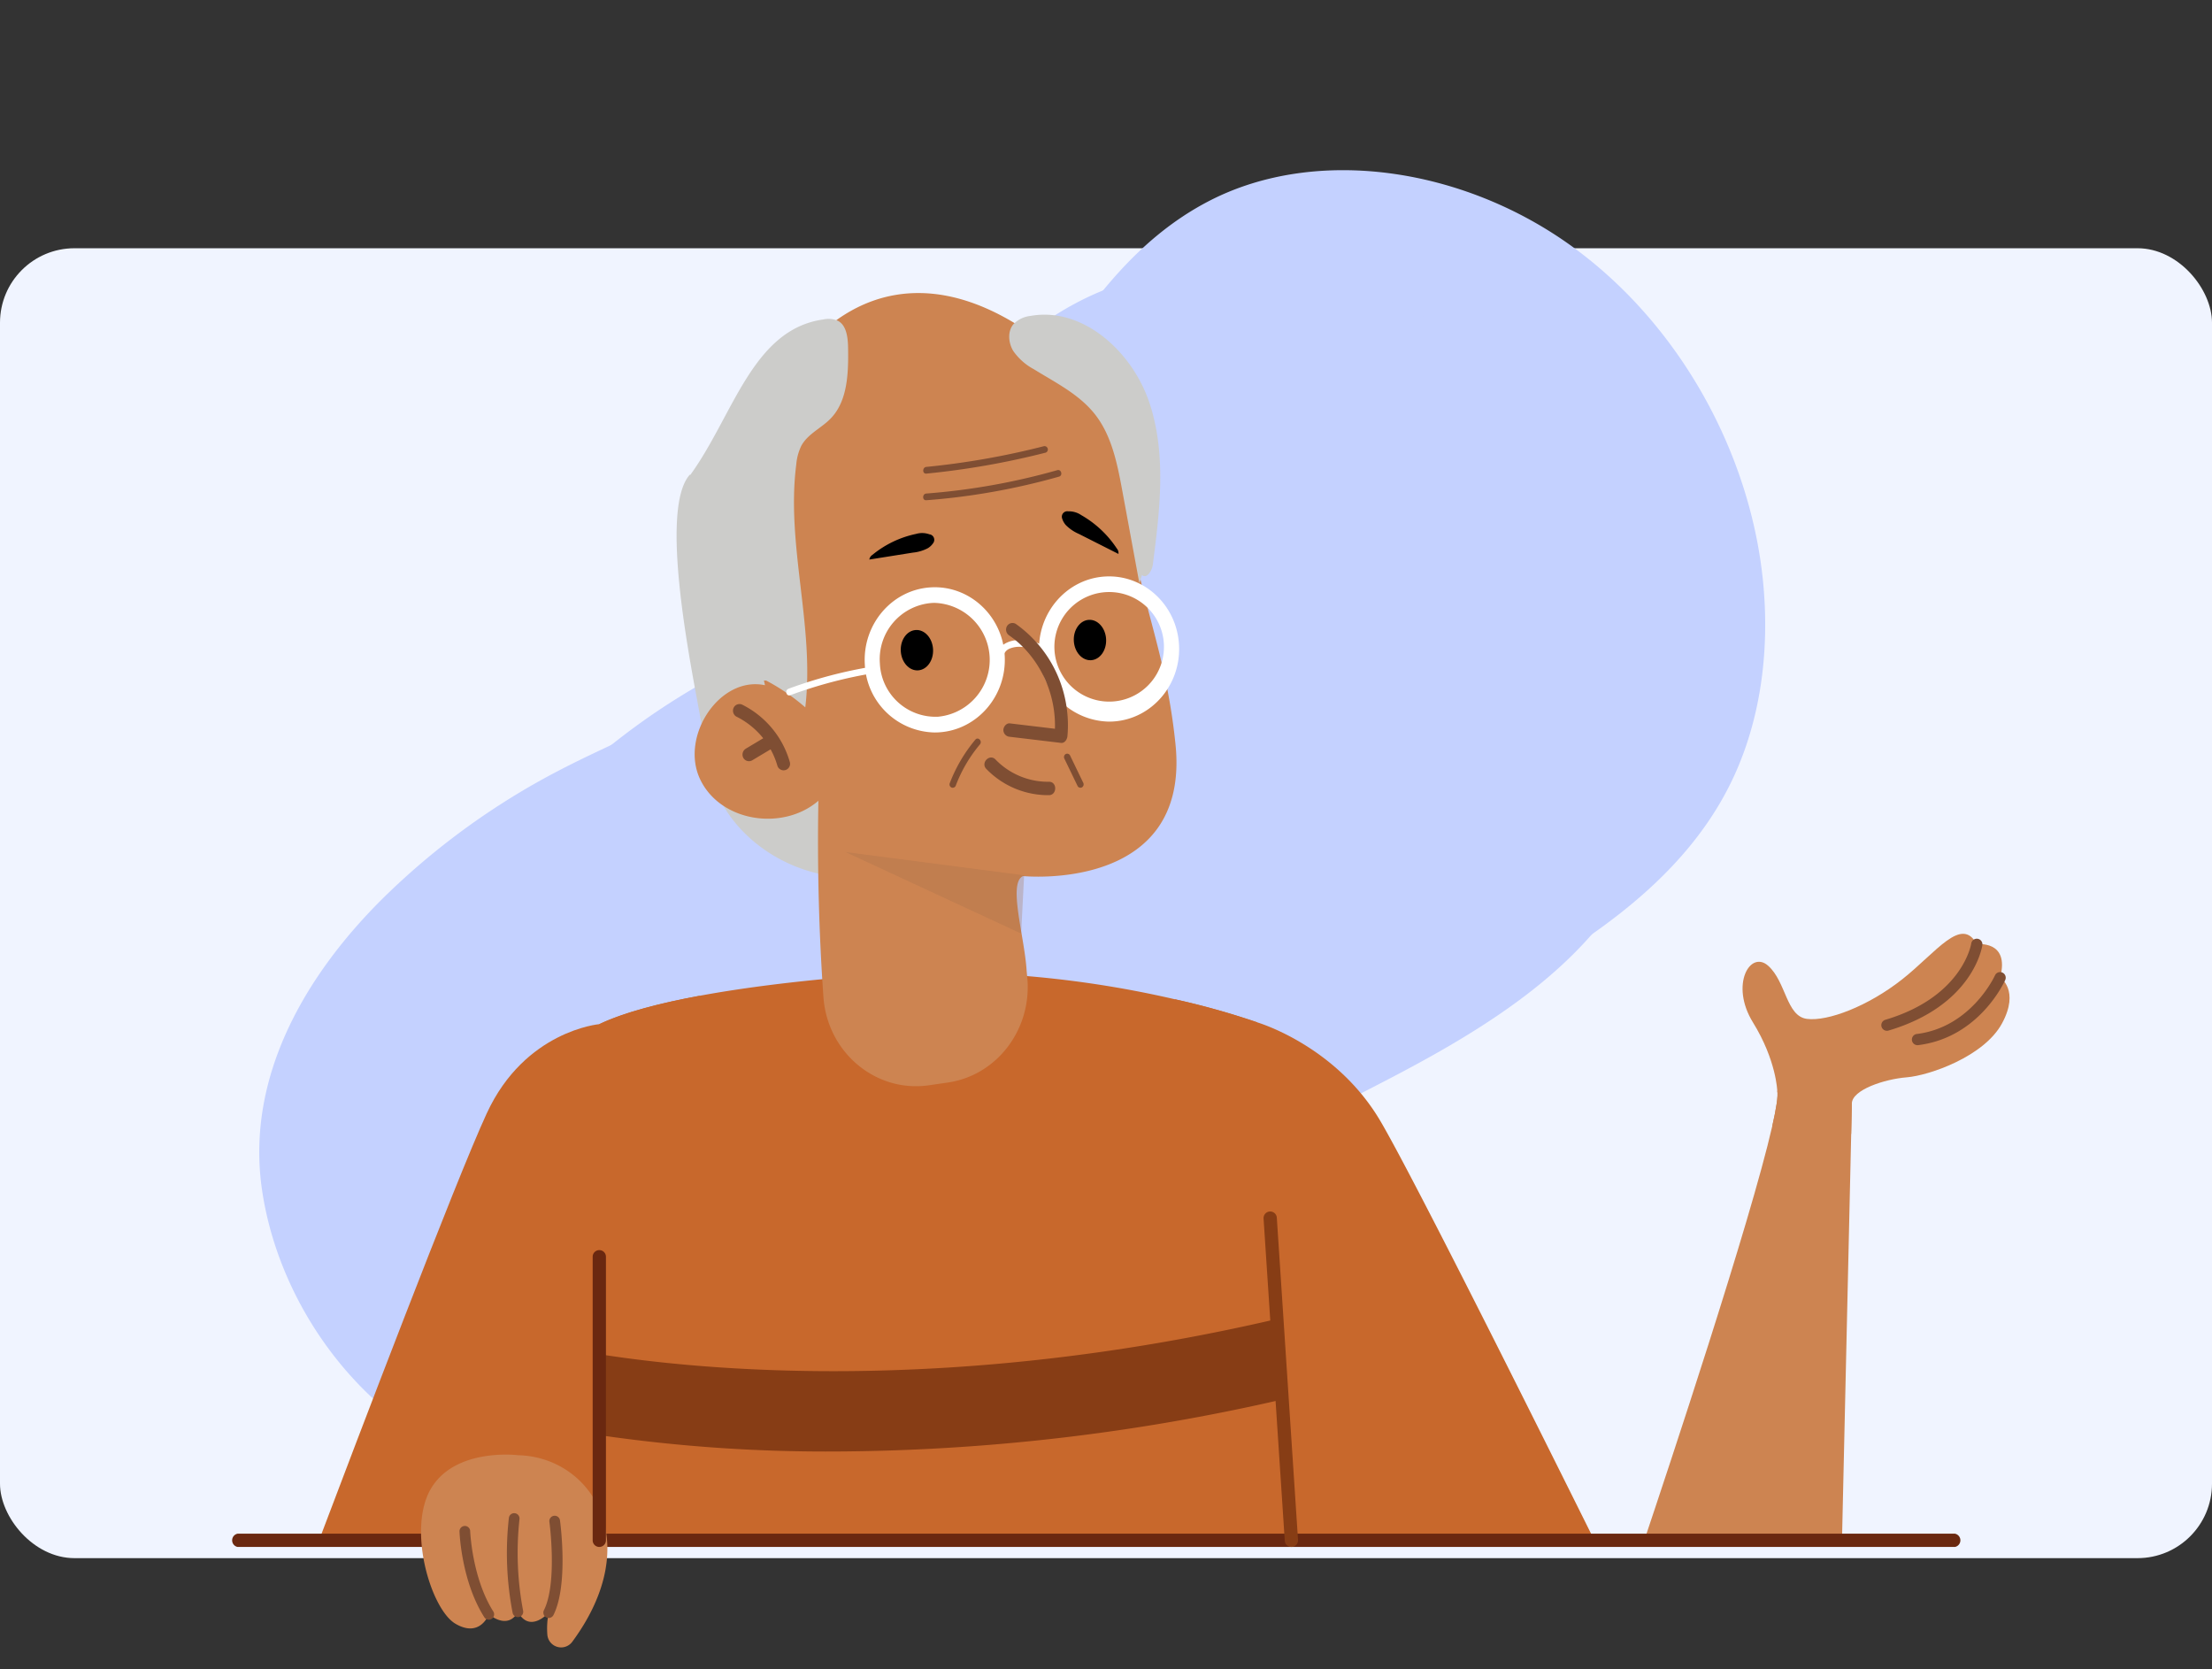 <svg xmlns="http://www.w3.org/2000/svg" xmlns:xlink="http://www.w3.org/1999/xlink" width="505" height="381.021" viewBox="0 0 505 381.021">
  <rect x="0" y="0" width="505" height="381.021" fill="#333333" stroke="none"/>
  <defs>
    <clipPath id="clip-path">
      <rect id="Rectángulo_45678" data-name="Rectángulo 45678" width="405.785" height="353.962" fill="none"/>
    </clipPath>
    <clipPath id="clip-path-3">
      <rect id="Rectángulo_45676" data-name="Rectángulo 45676" width="40.775" height="18.6" fill="none"/>
    </clipPath>
  </defs>
  <g id="Grupo_175495" data-name="Grupo 175495" transform="translate(-180 -4851.334)">
    <rect id="Rectángulo_45646" data-name="Rectángulo 45646" width="505" height="299" rx="17" transform="translate(180 4908)" fill="#f0f4ff"/>
    <g id="Grupo_170552" data-name="Grupo 170552" transform="translate(233 4851.334)">
      <path id="Trazado_162003" data-name="Trazado 162003" d="M105.7,336.859c27.018-10.811,55.037-25.4,65.919-49.792,12.076-27.073-.564-57.392-.261-86.494.241-23.054,8.689-45.318,15.335-67.611s11.528-45.98,4.67-68.223c-4.591-14.89-14.342-28.363-26.93-39.054C142.261,6.861,110.322-3.326,79.976.979S22.061,24.9,13.19,50.925C.621,87.793,25.173,127.15,19.955,165.38c-2.041,14.959-8.576,29.105-13.007,43.655A159.441,159.441,0,0,0,0,256.53c.166,24.54,7.2,50.723,27.9,67.065C48.785,340.08,79.86,347.2,105.7,336.859Z" transform="matrix(0.719, 0.695, -0.695, 0.719, 249.128, 0)" fill="#c4d1ff"/>
    </g>
    <g id="Grupo_175578" data-name="Grupo 175578" transform="translate(233 4873.416)">
      <g id="Grupo_175577" data-name="Grupo 175577" clip-path="url(#clip-path)">
        <g id="Grupo_175576" data-name="Grupo 175576">
          <g id="Grupo_175575" data-name="Grupo 175575" clip-path="url(#clip-path)">
            <path id="Trazado_185820" data-name="Trazado 185820" d="M93.48,273.073c28.348,10.855,60.217,19.718,86.288,9.878,28.937-10.922,41.546-41.094,63.059-61.527,17.043-16.187,39.716-26.186,61.048-37.442S346.224,159.273,357.3,138.8c7.416-13.709,9.891-29.951,8.187-46.164C362.48,64.078,345.766,34.955,319.658,17.2S258.346-5.537,232.6,6.84c-36.472,17.533-46.679,62.281-78.586,85.819-12.484,9.211-27.774,14.764-41.767,22.046a166.929,166.929,0,0,0-39.992,28.924c-17.821,17.52-31.647,40.913-27.938,66.7,3.746,26.012,22.049,52.366,49.162,62.748" transform="translate(-37.521 39.028)" fill="#c4d1ff"/>
            <path id="Trazado_185821" data-name="Trazado 185821" d="M105.775,195.016,93.31,319.322H18.853C27.035,297.7,50,237.309,57.137,221.865c8.728-18.91,25.7-20.365,25.7-20.365,5.708-2.717,14.029-4.837,22.941-6.484" transform="translate(0.986 10.195)" fill="#c8682c"/>
            <path id="Trazado_185822" data-name="Trazado 185822" d="M300.3,319.283h-95.77v-123.5a173.461,173.461,0,0,1,18.819,5.273s18.03,5.253,28.213,22.708c7.818,13.4,36.052,69.982,48.738,95.518" transform="translate(10.692 10.235)" fill="#c8682c"/>
            <path id="Trazado_185823" data-name="Trazado 185823" d="M237.662,319.587H79.656V201.764c5.708-2.717,14.031-4.84,22.94-6.484,21.334-3.95,45.992-5.156,45.992-5.156a238.177,238.177,0,0,1,62.466,5.959,173.465,173.465,0,0,1,18.819,5.273l4.464,67.71,1.2,18.374Z" transform="translate(4.164 9.93)" fill="#c8682c"/>
            <path id="Trazado_185824" data-name="Trazado 185824" d="M353.765,218.509l-.154,6.96-2.1,92.776H306.377c5.071-15.109,24.208-72.553,29.209-94.536.931-4.08,1.376-6.935,1.146-8.072Z" transform="translate(16.016 11.273)" fill="#cd8451"/>
            <path id="Trazado_185825" data-name="Trazado 185825" d="M393.321,314.738H1.236a1.547,1.547,0,0,1,0-3.031H393.32a1.547,1.547,0,0,1,0,3.031Z" transform="translate(0 16.295)" fill="#6a2810"/>
            <path id="Trazado_185826" data-name="Trazado 185826" d="M63.094,294.692c16.66.366,29.372,19.613,12.392,42.614a3.157,3.157,0,0,1-5.668-1.639,18.091,18.091,0,0,1,.305-5.041s-4.3,4.882-7.03-.2c0,0-1.757,4.3-6.64.586,0,0-1.95,5.468-7.615,2.148s-11.132-21.869-5.469-31.051,19.725-7.421,19.725-7.421" transform="translate(2.142 15.398)" fill="#cd8451"/>
            <path id="Trazado_185827" data-name="Trazado 185827" d="M56.014,331.427a1.221,1.221,0,0,1-1.032-.567c-5.2-8.192-5.64-19.094-5.656-19.552a1.22,1.22,0,0,1,2.438-.115v.029c0,.106.445,10.71,5.279,18.334a1.221,1.221,0,0,1-1.03,1.874Z" transform="translate(2.579 16.207)" fill="#7f4e33"/>
            <path id="Trazado_185828" data-name="Trazado 185828" d="M62.116,330.985a1.222,1.222,0,0,1-1.2-.982,71.7,71.7,0,0,1-.852-21.695,1.22,1.22,0,0,1,2.417.339,70.578,70.578,0,0,0,.83,20.879,1.222,1.222,0,0,1-.959,1.436,1.16,1.16,0,0,1-.241.022" transform="translate(3.116 16.063)" fill="#7f4e33"/>
            <path id="Trazado_185829" data-name="Trazado 185829" d="M68.737,331.151a1.222,1.222,0,0,1-1.091-1.767c3.112-6.224,1.272-20.046,1.25-20.185a1.22,1.22,0,0,1,2.418-.33c.084.593,1.965,14.709-1.485,21.607a1.218,1.218,0,0,1-1.092.675" transform="translate(3.53 16.092)" fill="#7f4e33"/>
            <path id="Trazado_185830" data-name="Trazado 185830" d="M235.54,283.514A463.711,463.711,0,0,1,132.91,295.382a358.735,358.735,0,0,1-53.255-3.737V273.171c24.142,3.807,81,9.111,154.685-8.031Z" transform="translate(4.164 13.861)" fill="#873d15"/>
            <path id="Trazado_185831" data-name="Trazado 185831" d="M386.93,202.026c-4.112,7.592-16.632,11.9-21.762,12.314s-12.451,2.863-12.519,5.951l-.154,6.961-18.024-1.762c.931-4.079,1.376-6.935,1.146-8.072,0,0-.206-6.977-5.541-15.6s-.616-16.623,3.488-12.929,4.1,11.491,8.824,12.109,13.955-2.873,21.754-9.03,13.544-14.57,17.032-8c0,0,7.592-1.026,5.335,7.593,0,0,4.533,2.874.421,10.466" transform="translate(17.131 9.492)" fill="#cd8451"/>
            <path id="Trazado_185832" data-name="Trazado 185832" d="M359.08,203.662a1.283,1.283,0,0,1-.364-2.512c17.681-5.246,19.6-17.3,19.615-17.421a1.283,1.283,0,0,1,2.54.363c-.081.561-2.185,13.806-21.426,19.517a1.268,1.268,0,0,1-.365.054" transform="translate(18.704 9.549)" fill="#7f4e33"/>
            <path id="Trazado_185833" data-name="Trazado 185833" d="M365.711,206.568a1.283,1.283,0,0,1-.155-2.556c12.432-1.53,17.815-13.288,17.862-13.407a1.283,1.283,0,0,1,2.344,1.04c-.237.535-5.994,13.2-19.9,14.915a1.569,1.569,0,0,1-.157.008" transform="translate(19.051 9.926)" fill="#7f4e33"/>
            <path id="Trazado_185834" data-name="Trazado 185834" d="M79.731,317.953a1.515,1.515,0,0,1-1.514-1.515V251.71a1.516,1.516,0,1,1,3.032,0v64.728a1.516,1.516,0,0,1-1.517,1.515" transform="translate(4.089 13.079)" fill="#6a2810"/>
            <path id="Trazado_185835" data-name="Trazado 185835" d="M230.126,318.387a1.515,1.515,0,0,1-1.51-1.415l-4.84-73.519a1.516,1.516,0,1,1,3.025-.2l4.84,73.519a1.517,1.517,0,0,1-1.413,1.612Z" transform="translate(11.698 12.642)" fill="#873d15"/>
            <path id="Trazado_185836" data-name="Trazado 185836" d="M99.465,81.964c-7.875,8.67,1.93,51.393,2.894,58.455.628,4.6,1.269,9.247,3.016,13.6,4.511,11.235,16.829,19.438,29.856,19.882a175.088,175.088,0,0,0-17.171-64.905Z" transform="translate(5.041 4.285)" fill="#ccccca"/>
            <path id="Trazado_185837" data-name="Trazado 185837" d="M198.823,82.675c.5,25.682,8.71,37.391,11.3,62.938,3.439,33.9-34.8,30.058-34.8,30.058-3.464,1.5.232,13.482.783,21.185q.062.848.152,1.7c1.252,11.844-6.743,22.592-18.132,24.243l-4.286.622c-12.155,1.763-23.215-7.5-24.1-20.182q-1.555-22.336-1.149-44.756c-8.094,6.972-22.4,4.854-27.016-4.95s4.51-23.622,14.822-21.429a258.887,258.887,0,0,1-5.955-54.863c0-1.458.072-3.079,1.068-4.108,1.029-1.063,3.556.325,4.106-1.067,11.2-28.327,42.213-49.745,84.4,1.838Z" transform="translate(5.246 2.226)" fill="#cd8451"/>
            <path id="Trazado_185838" data-name="Trazado 185838" d="M110.878,131.938a21.1,21.1,0,0,1,10.769,13.079,1.481,1.481,0,0,1-2.847.813,18.108,18.108,0,0,0-9.413-11.25,1.575,1.575,0,0,1-.529-2.093,1.48,1.48,0,0,1,2.02-.549" transform="translate(5.681 6.888)" fill="#7f4e33"/>
            <path id="Trazado_185839" data-name="Trazado 185839" d="M111.449,141.57l4.145-2.48a1.468,1.468,0,0,1,2.02.549,1.59,1.59,0,0,1-.529,2.094l-4.146,2.479a1.467,1.467,0,0,1-2.02-.549,1.59,1.59,0,0,1,.53-2.093" transform="translate(5.789 7.261)" fill="#7f4e33"/>
            <path id="Trazado_185840" data-name="Trazado 185840" d="M149.018,124.89c-2.034.126-3.8-1.833-3.95-4.376s1.382-4.708,3.416-4.835,3.8,1.833,3.95,4.376-1.382,4.708-3.416,4.835" transform="translate(7.583 6.047)"/>
            <path id="Trazado_185841" data-name="Trazado 185841" d="M186.56,122.686c-2.034.126-3.8-1.833-3.95-4.376s1.382-4.708,3.416-4.835,3.8,1.833,3.95,4.376-1.382,4.709-3.416,4.835" transform="translate(9.546 5.932)"/>
            <path id="Trazado_185842" data-name="Trazado 185842" d="M151.964,94.932a1.266,1.266,0,0,1,.885,1.965,3.922,3.922,0,0,1-1.237,1.2,9.246,9.246,0,0,1-3.426,1.015l-9.945,1.583a1.546,1.546,0,0,1,.7-1.066,23.24,23.24,0,0,1,9.956-4.783,4.937,4.937,0,0,1,3.065.09" transform="translate(7.227 4.948)"/>
            <path id="Trazado_185843" data-name="Trazado 185843" d="M181.477,89.941a1.242,1.242,0,0,0-1.409,1.6,4.044,4.044,0,0,0,.84,1.522,9.46,9.46,0,0,0,2.98,2.025l9.043,4.572a1.587,1.587,0,0,0-.366-1.233,23.931,23.931,0,0,0-8.135-7.632,4.984,4.984,0,0,0-2.953-.857" transform="translate(9.41 4.7)"/>
            <g id="Grupo_175574" data-name="Grupo 175574" transform="translate(140.034 172.409)" opacity="0.3">
              <g id="Grupo_175573" data-name="Grupo 175573">
                <g id="Grupo_175572" data-name="Grupo 175572" clip-path="url(#clip-path-3)">
                  <path id="Trazado_185844" data-name="Trazado 185844" d="M173.852,169.161l-40.775-5.316,40.092,18.6Z" transform="translate(-133.077 -163.844)" fill="#a46e4a"/>
                </g>
              </g>
            </g>
            <path id="Trazado_185845" data-name="Trazado 185845" d="M177.946,151.932a19.622,19.622,0,0,1-14.3-5.987c-1.35-1.391.738-3.555,2.088-2.163a16.676,16.676,0,0,0,12.21,5.091c1.9-.032,1.9,3.028,0,3.06" transform="translate(8.532 7.493)" fill="#7f4e33"/>
            <path id="Trazado_185846" data-name="Trazado 185846" d="M175.081,121.618c-.529-9.122,6.2-16.991,15.009-17.539s16.4,6.428,16.927,15.551-6.2,16.99-15.008,17.538c-.325.02-.649.029-.97.029a16.271,16.271,0,0,1-15.958-15.579M190.3,107.643a12.506,12.506,0,1,0,.762-.024c-.253,0-.507.008-.762.024" transform="translate(9.151 5.439)" fill="#fff"/>
            <path id="Trazado_185847" data-name="Trazado 185847" d="M137.262,123.973c-.529-9.122,6.2-16.991,15.009-17.539s16.4,6.427,16.927,15.549-6.2,16.991-15.008,17.539c-.325.02-.649.031-.97.031a16.272,16.272,0,0,1-15.958-15.58M152.477,110A12.863,12.863,0,0,0,140.7,123.758a12.726,12.726,0,0,0,13.281,12.2,13.026,13.026,0,0,0-.744-25.985q-.379,0-.762.024" transform="translate(7.174 5.562)" fill="#fff"/>
            <path id="Trazado_185848" data-name="Trazado 185848" d="M175.853,120.831c-.927-1.307-2.876-1.364-4.289-1.408a5.752,5.752,0,0,0-2.818.421,2.326,2.326,0,0,0-1.342,1.726c-.09.971-1.568.981-1.476,0a3.788,3.788,0,0,1,1.647-2.784,6.1,6.1,0,0,1,3.634-.9c2.136.02,4.555.25,5.92,2.173a.787.787,0,0,1-.265,1.047.74.74,0,0,1-1.01-.275" transform="translate(8.674 6.163)" fill="#fff"/>
            <path id="Trazado_185849" data-name="Trazado 185849" d="M198.3,108.552,194.432,87.6c-1.132-6.135-2.378-12.536-6.138-17.416-3.63-4.713-9.11-7.372-14.1-10.469a13.466,13.466,0,0,1-4.688-4.167c-1.1-1.824-1.332-4.388,0-6.043a6.314,6.314,0,0,1,3.947-1.946c11.859-2.12,23.176,8.013,27.132,19.789s2.393,24.678.784,37.036c-.184,1.416-1.46,3.3-2.456,2.309Z" transform="translate(8.813 2.471)" fill="#ccccca"/>
            <path id="Trazado_185850" data-name="Trazado 185850" d="M115.374,130.027a46.93,46.93,0,0,1,10.345,6.837c2.191-18.4-4.422-37.044-2.062-55.42a12.227,12.227,0,0,1,1.144-4.266c1.487-2.761,4.613-4.054,6.761-6.3,3.867-4.042,4.021-10.4,3.929-16.089-.037-2.338-.34-5.139-2.358-6.186a5.478,5.478,0,0,0-3.295-.286C113.573,50.6,109.271,70.38,99.368,83.942c-3.733,5.112,1.274,29.089,6.032,50.221A17.477,17.477,0,0,1,118.26,130.9Z" transform="translate(5.127 2.52)" fill="#ccccca"/>
            <path id="Trazado_185851" data-name="Trazado 185851" d="M170.148,114.356a28.211,28.211,0,0,1,11.615,19.059,27.777,27.777,0,0,1,.185,6.582c-.073.748-.621,1.632-1.476,1.53L168.8,140.133a1.551,1.551,0,0,1-1.476-1.531c0-.753.679-1.625,1.476-1.529l11.669,1.393q-.739.764-1.476,1.53a25.689,25.689,0,0,0-6.061-19.134A23.046,23.046,0,0,0,168.657,117a1.6,1.6,0,0,1-.529-2.093,1.463,1.463,0,0,1,2.02-.549" transform="translate(8.747 5.967)" fill="#7f4e33"/>
            <path id="Trazado_185852" data-name="Trazado 185852" d="M180.943,82.481A153.594,153.594,0,0,1,157.48,87.2q-3.417.414-6.849.671c-.948.072-.944-1.458,0-1.53a151.687,151.687,0,0,0,29.92-5.335c.918-.26,1.309,1.215.392,1.475" transform="translate(7.837 4.233)" fill="#7f4e33"/>
            <path id="Trazado_185853" data-name="Trazado 185853" d="M177.868,77.283a182.462,182.462,0,0,1-27.223,4.782c-.945.094-.939-1.437,0-1.53a179.851,179.851,0,0,0,26.831-4.727.765.765,0,0,1,.393,1.475" transform="translate(7.838 3.962)" fill="#7f4e33"/>
            <path id="Trazado_185854" data-name="Trazado 185854" d="M162.584,140.556a32.542,32.542,0,0,0-5.494,9.346.758.758,0,0,1-.908.535.774.774,0,0,1-.516-.941,34.69,34.69,0,0,1,5.874-10.022c.625-.744,1.666.342,1.044,1.082" transform="translate(8.136 7.278)" fill="#7f4e33"/>
            <path id="Trazado_185855" data-name="Trazado 185855" d="M181.846,142.884q1.507,3.125,3.017,6.249a.8.8,0,0,1-.265,1.047.732.732,0,0,1-1.01-.275l-3.017-6.249a.8.8,0,0,1,.265-1.047.731.731,0,0,1,1.01.275" transform="translate(9.435 7.45)" fill="#7f4e33"/>
            <path id="Trazado_185856" data-name="Trazado 185856" d="M140.3,125.085a103.46,103.46,0,0,0-19.175,5.063c-.9.331-1.283-1.146-.394-1.475A103.515,103.515,0,0,1,139.9,123.61c.929-.152,1.33,1.322.393,1.475" transform="translate(6.285 6.461)" fill="#fff"/>
          </g>
        </g>
      </g>
    </g>
  </g>
</svg>
